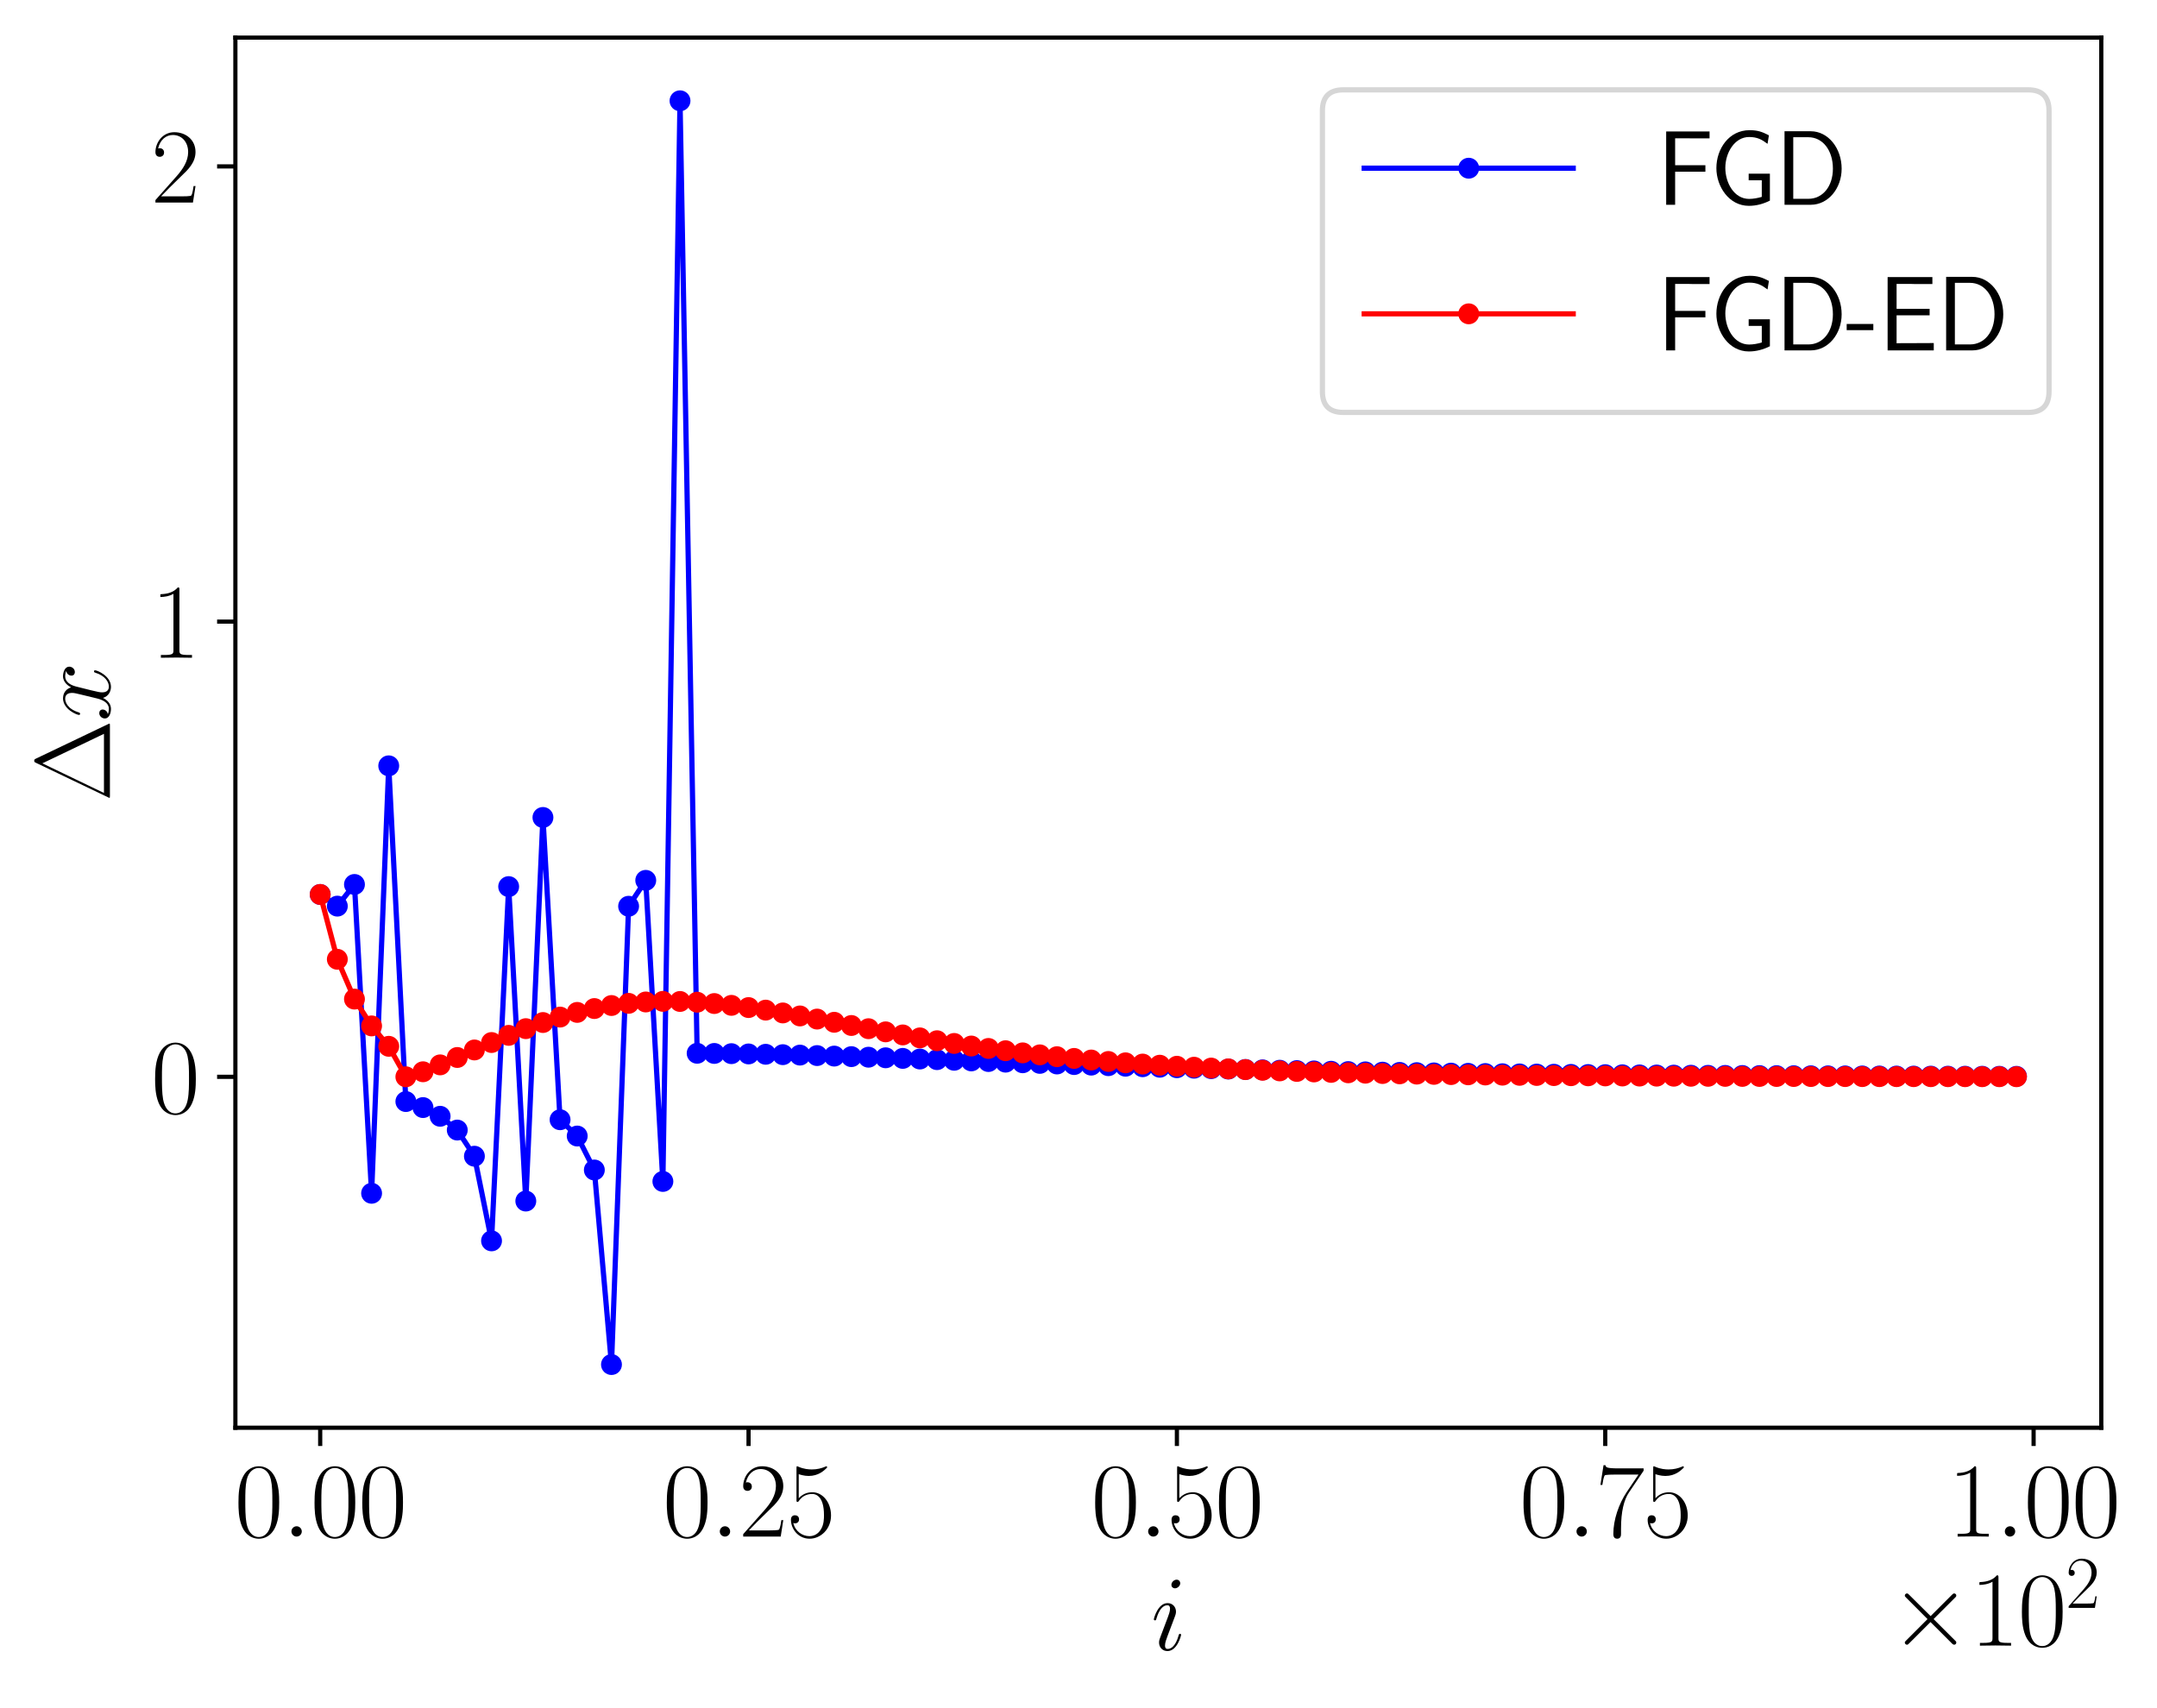 <?xml version="1.0" encoding="utf-8" standalone="no"?>
<!DOCTYPE svg PUBLIC "-//W3C//DTD SVG 1.1//EN"
  "http://www.w3.org/Graphics/SVG/1.1/DTD/svg11.dtd">
<svg xmlns:xlink="http://www.w3.org/1999/xlink" width="412.834pt" height="326.937pt" viewBox="0 0 412.834 326.937" xmlns="http://www.w3.org/2000/svg" version="1.1">
 <defs>
  <style type="text/css">*{stroke-linejoin: round; stroke-linecap: butt}</style>
 </defs>
 <g id="figure_1">
  <g id="patch_1">
   <path d="M 0 326.937 
L 412.834 326.937 
L 412.834 0 
L 0 0 
z
" style="fill: #ffffff"/>
  </g>
  <g id="axes_1">
   <g id="patch_2">
    <path d="M 45.051 273.312 
L 402.171 273.312 
L 402.171 7.2 
L 45.051 7.2 
z
" style="fill: #ffffff"/>
   </g>
   <g id="matplotlib.axis_1">
    <g id="xtick_1">
     <g id="line2d_1">
      <defs>
       <path id="m8a8b683973" d="M 0 0 
L 0 3.5 
" style="stroke: #000000; stroke-width: 0.8"/>
      </defs>
      <g>
       <use xlink:href="#m8a8b683973" x="61.283" y="273.312" style="stroke: #000000; stroke-width: 0.8"/>
      </g>
     </g>
     <g id="text_1">
      <!-- $\mathdefault{0.00}$ -->
      <g transform="translate(44.867 294.149) scale(0.2 -0.2)">
       <defs>
        <path id="CMR17-30" d="M 2688 2038 
C 2688 2430 2682 3099 2413 3613 
C 2176 4063 1798 4224 1466 4224 
C 1158 4224 768 4082 525 3620 
C 269 3137 243 2539 243 2038 
C 243 1671 250 1112 448 623 
C 723 -39 1216 -128 1466 -128 
C 1760 -128 2208 -7 2470 604 
C 2662 1048 2688 1568 2688 2038 
z
M 1466 -26 
C 1056 -26 813 328 723 816 
C 653 1196 653 1749 653 2109 
C 653 2604 653 3015 736 3407 
C 858 3954 1216 4121 1466 4121 
C 1728 4121 2067 3947 2189 3420 
C 2272 3054 2278 2623 2278 2109 
C 2278 1691 2278 1176 2202 797 
C 2067 96 1690 -26 1466 -26 
z
" transform="scale(0.016)"/>
        <path id="CMMI12-3a" d="M 1178 307 
C 1178 492 1024 620 870 620 
C 685 620 557 467 557 313 
C 557 128 710 0 864 0 
C 1050 0 1178 153 1178 307 
z
" transform="scale(0.016)"/>
       </defs>
       <use xlink:href="#CMR17-30" transform="scale(0.996)"/>
       <use xlink:href="#CMMI12-3a" transform="translate(45.69 0) scale(0.996)"/>
       <use xlink:href="#CMR17-30" transform="translate(72.788 0) scale(0.996)"/>
       <use xlink:href="#CMR17-30" transform="translate(118.478 0) scale(0.996)"/>
      </g>
     </g>
    </g>
    <g id="xtick_2">
     <g id="line2d_2">
      <g>
       <use xlink:href="#m8a8b683973" x="143.267" y="273.312" style="stroke: #000000; stroke-width: 0.8"/>
      </g>
     </g>
     <g id="text_2">
      <!-- $\mathdefault{0.25}$ -->
      <g transform="translate(126.85 294.149) scale(0.2 -0.2)">
       <defs>
        <path id="CMR17-32" d="M 2669 990 
L 2554 990 
C 2490 537 2438 460 2413 422 
C 2381 371 1920 371 1830 371 
L 602 371 
C 832 620 1280 1073 1824 1596 
C 2214 1966 2669 2400 2669 3033 
C 2669 3788 2067 4224 1395 4224 
C 691 4224 262 3603 262 3027 
C 262 2777 448 2745 525 2745 
C 589 2745 781 2783 781 3007 
C 781 3206 614 3264 525 3264 
C 486 3264 448 3257 422 3244 
C 544 3788 915 4057 1306 4057 
C 1862 4057 2227 3616 2227 3033 
C 2227 2477 1901 1998 1536 1583 
L 262 147 
L 262 0 
L 2515 0 
L 2669 990 
z
" transform="scale(0.016)"/>
        <path id="CMR17-35" d="M 730 3750 
C 794 3724 1056 3641 1325 3641 
C 1920 3641 2246 3961 2432 4140 
C 2432 4191 2432 4224 2394 4224 
C 2387 4224 2374 4224 2323 4198 
C 2099 4102 1837 4032 1517 4032 
C 1325 4032 1037 4055 723 4191 
C 653 4224 640 4224 634 4224 
C 602 4224 595 4217 595 4090 
L 595 2231 
C 595 2113 595 2080 659 2080 
C 691 2080 704 2093 736 2139 
C 941 2435 1222 2560 1542 2560 
C 1766 2560 2246 2415 2246 1293 
C 2246 1087 2246 716 2054 422 
C 1894 159 1645 25 1370 25 
C 947 25 518 319 403 812 
C 429 806 480 793 506 793 
C 589 793 749 838 749 1036 
C 749 1209 627 1280 506 1280 
C 358 1280 262 1190 262 1011 
C 262 454 704 -128 1382 -128 
C 2042 -128 2669 441 2669 1267 
C 2669 2054 2170 2662 1549 2662 
C 1222 2662 947 2540 730 2304 
L 730 3750 
z
" transform="scale(0.016)"/>
       </defs>
       <use xlink:href="#CMR17-30" transform="scale(0.996)"/>
       <use xlink:href="#CMMI12-3a" transform="translate(45.69 0) scale(0.996)"/>
       <use xlink:href="#CMR17-32" transform="translate(72.788 0) scale(0.996)"/>
       <use xlink:href="#CMR17-35" transform="translate(118.478 0) scale(0.996)"/>
      </g>
     </g>
    </g>
    <g id="xtick_3">
     <g id="line2d_3">
      <g>
       <use xlink:href="#m8a8b683973" x="225.25" y="273.312" style="stroke: #000000; stroke-width: 0.8"/>
      </g>
     </g>
     <g id="text_3">
      <!-- $\mathdefault{0.50}$ -->
      <g transform="translate(208.834 294.149) scale(0.2 -0.2)">
       <use xlink:href="#CMR17-30" transform="scale(0.996)"/>
       <use xlink:href="#CMMI12-3a" transform="translate(45.69 0) scale(0.996)"/>
       <use xlink:href="#CMR17-35" transform="translate(72.788 0) scale(0.996)"/>
       <use xlink:href="#CMR17-30" transform="translate(118.478 0) scale(0.996)"/>
      </g>
     </g>
    </g>
    <g id="xtick_4">
     <g id="line2d_4">
      <g>
       <use xlink:href="#m8a8b683973" x="307.234" y="273.312" style="stroke: #000000; stroke-width: 0.8"/>
      </g>
     </g>
     <g id="text_4">
      <!-- $\mathdefault{0.75}$ -->
      <g transform="translate(290.817 294.149) scale(0.2 -0.2)">
       <defs>
        <path id="CMR17-37" d="M 2886 3955 
L 2886 4096 
L 1382 4096 
C 634 4096 621 4166 595 4288 
L 480 4288 
L 294 3104 
L 410 3104 
C 429 3226 474 3552 550 3673 
C 589 3724 1062 3724 1171 3724 
L 2579 3724 
L 1869 2670 
C 1395 1961 1069 1003 1069 166 
C 1069 89 1069 -128 1299 -128 
C 1530 -128 1530 89 1530 172 
L 1530 466 
C 1530 1514 1709 2204 2003 2644 
L 2886 3955 
z
" transform="scale(0.016)"/>
       </defs>
       <use xlink:href="#CMR17-30" transform="scale(0.996)"/>
       <use xlink:href="#CMMI12-3a" transform="translate(45.69 0) scale(0.996)"/>
       <use xlink:href="#CMR17-37" transform="translate(72.788 0) scale(0.996)"/>
       <use xlink:href="#CMR17-35" transform="translate(118.478 0) scale(0.996)"/>
      </g>
     </g>
    </g>
    <g id="xtick_5">
     <g id="line2d_5">
      <g>
       <use xlink:href="#m8a8b683973" x="389.217" y="273.312" style="stroke: #000000; stroke-width: 0.8"/>
      </g>
     </g>
     <g id="text_5">
      <!-- $\mathdefault{1.00}$ -->
      <g transform="translate(372.8 294.149) scale(0.2 -0.2)">
       <defs>
        <path id="CMR17-31" d="M 1702 4083 
C 1702 4217 1696 4224 1606 4224 
C 1357 3927 979 3833 621 3820 
C 602 3820 570 3820 563 3808 
C 557 3795 557 3782 557 3648 
C 755 3648 1088 3686 1344 3839 
L 1344 467 
C 1344 243 1331 166 781 166 
L 589 166 
L 589 0 
C 896 6 1216 12 1523 12 
C 1830 12 2150 6 2458 0 
L 2458 166 
L 2266 166 
C 1715 166 1702 236 1702 467 
L 1702 4083 
z
" transform="scale(0.016)"/>
       </defs>
       <use xlink:href="#CMR17-31" transform="scale(0.996)"/>
       <use xlink:href="#CMMI12-3a" transform="translate(45.69 0) scale(0.996)"/>
       <use xlink:href="#CMR17-30" transform="translate(72.788 0) scale(0.996)"/>
       <use xlink:href="#CMR17-30" transform="translate(118.478 0) scale(0.996)"/>
      </g>
     </g>
    </g>
    <g id="text_6">
     <!-- $i$ -->
     <g transform="translate(220.283 315.862) scale(0.2 -0.2)">
      <defs>
       <path id="CMMI12-69" d="M 1811 913 
C 1811 945 1786 970 1747 970 
C 1690 970 1683 951 1651 842 
C 1485 261 1222 64 1011 64 
C 934 64 845 83 845 274 
C 845 447 922 638 992 830 
L 1440 2017 
C 1459 2068 1504 2183 1504 2305 
C 1504 2573 1312 2816 998 2816 
C 410 2816 173 1890 173 1838 
C 173 1813 198 1781 243 1781 
C 301 1781 307 1807 333 1896 
C 486 2432 730 2687 979 2687 
C 1037 2687 1146 2681 1146 2477 
C 1146 2311 1062 2100 1011 1960 
L 563 772 
C 525 670 486 568 486 453 
C 486 166 685 -64 992 -64 
C 1581 -64 1811 868 1811 913 
z
M 1760 4012 
C 1760 4108 1683 4224 1542 4224 
C 1395 4224 1229 4083 1229 3916 
C 1229 3756 1363 3705 1440 3705 
C 1613 3705 1760 3871 1760 4012 
z
" transform="scale(0.016)"/>
      </defs>
      <use xlink:href="#CMMI12-69" transform="scale(0.996)"/>
     </g>
    </g>
    <g id="text_7">
     <!-- $\times\mathdefault{10^{2}}\mathdefault{}$ -->
     <g transform="translate(361.569 315.029) scale(0.2 -0.2)">
      <defs>
       <path id="CMSY10-2" d="M 2490 1775 
L 1210 3046 
C 1133 3123 1120 3136 1069 3136 
C 1005 3136 941 3078 941 3008 
C 941 2963 954 2950 1024 2880 
L 2304 1596 
L 1024 313 
C 954 243 941 230 941 185 
C 941 115 1005 57 1069 57 
C 1120 57 1133 70 1210 147 
L 2483 1418 
L 3808 95 
C 3821 89 3866 57 3904 57 
C 3981 57 4032 115 4032 185 
C 4032 198 4032 223 4013 255 
C 4006 268 2989 1271 2669 1596 
L 3840 2765 
C 3872 2803 3968 2886 4000 2925 
C 4006 2937 4032 2963 4032 3008 
C 4032 3078 3981 3136 3904 3136 
C 3853 3136 3827 3110 3757 3040 
L 2490 1775 
z
" transform="scale(0.016)"/>
      </defs>
      <use xlink:href="#CMSY10-2" transform="scale(0.996)"/>
      <use xlink:href="#CMR17-31" transform="translate(77.487 0) scale(0.996)"/>
      <use xlink:href="#CMR17-30" transform="translate(123.178 0) scale(0.996)"/>
      <use xlink:href="#CMR17-32" transform="translate(168.868 36.154) scale(0.697)"/>
     </g>
    </g>
   </g>
   <g id="matplotlib.axis_2">
    <g id="ytick_1">
     <g id="line2d_6">
      <defs>
       <path id="mc34219c711" d="M 0 0 
L -3.5 0 
" style="stroke: #000000; stroke-width: 0.8"/>
      </defs>
      <g>
       <use xlink:href="#mc34219c711" x="45.051" y="206.135" style="stroke: #000000; stroke-width: 0.8"/>
      </g>
     </g>
     <g id="text_8">
      <!-- $\mathdefault{0}$ -->
      <g transform="translate(28.913 213.054) scale(0.2 -0.2)">
       <use xlink:href="#CMR17-30" transform="scale(0.996)"/>
      </g>
     </g>
    </g>
    <g id="ytick_2">
     <g id="line2d_7">
      <g>
       <use xlink:href="#mc34219c711" x="45.051" y="118.994" style="stroke: #000000; stroke-width: 0.8"/>
      </g>
     </g>
     <g id="text_9">
      <!-- $\mathdefault{1}$ -->
      <g transform="translate(28.913 125.913) scale(0.2 -0.2)">
       <use xlink:href="#CMR17-31" transform="scale(0.996)"/>
      </g>
     </g>
    </g>
    <g id="ytick_3">
     <g id="line2d_8">
      <g>
       <use xlink:href="#mc34219c711" x="45.051" y="31.853" style="stroke: #000000; stroke-width: 0.8"/>
      </g>
     </g>
     <g id="text_10">
      <!-- $\mathdefault{2}$ -->
      <g transform="translate(28.913 38.771) scale(0.2 -0.2)">
       <use xlink:href="#CMR17-32" transform="scale(0.996)"/>
      </g>
     </g>
    </g>
    <g id="text_11">
     <!-- $\Delta x$ -->
     <g transform="translate(21.037 153.491) rotate(-90) scale(0.2 -0.2)">
      <defs>
       <path id="CMR17-1" d="M 2598 4435 
C 2547 4544 2522 4544 2470 4544 
C 2394 4544 2387 4531 2342 4441 
L 269 108 
C 262 96 237 38 237 32 
C 237 6 243 0 358 0 
L 4576 0 
C 4691 0 4698 6 4698 32 
C 4698 38 4672 96 4666 108 
L 2598 4435 
z
M 2310 4056 
L 4083 358 
L 531 358 
L 2310 4056 
z
" transform="scale(0.016)"/>
       <path id="CMMI12-78" d="M 3034 2624 
C 2829 2585 2752 2431 2752 2310 
C 2752 2156 2874 2105 2963 2105 
C 3155 2105 3290 2271 3290 2444 
C 3290 2694 2982 2816 2714 2816 
C 2323 2816 2106 2451 2048 2329 
C 1901 2790 1504 2816 1389 2816 
C 736 2816 390 1993 390 1849 
C 390 1823 416 1790 461 1790 
C 512 1790 525 1829 538 1855 
C 755 2572 1184 2687 1370 2687 
C 1658 2687 1715 2438 1715 2284 
C 1715 2143 1677 1993 1600 1678 
L 1382 778 
C 1286 390 1101 64 762 64 
C 730 64 570 64 435 126 
C 666 166 717 358 717 435 
C 717 563 621 640 499 640 
C 346 640 179 505 179 300 
C 179 57 480 -64 755 -64 
C 1062 -64 1280 153 1414 415 
C 1517 64 1837 -64 2074 -64 
C 2726 -64 3072 751 3072 896 
C 3072 929 3046 955 3008 955 
C 2950 955 2944 922 2925 870 
C 2752 300 2381 64 2093 64 
C 1869 64 1747 204 1747 467 
C 1747 607 1773 712 1875 1146 
L 2099 2039 
C 2195 2425 2413 2687 2707 2687 
C 2720 2687 2899 2687 3034 2624 
z
" transform="scale(0.016)"/>
      </defs>
      <use xlink:href="#CMR17-1" transform="scale(0.996)"/>
      <use xlink:href="#CMMI12-78" transform="translate(76.92 0) scale(0.996)"/>
     </g>
    </g>
   </g>
   <g id="line2d_9">
    <path d="M 61.283 171.229 
L 64.563 173.462 
L 67.842 169.314 
L 71.121 228.431 
L 74.401 146.605 
L 77.68 210.87 
L 80.959 212.024 
L 84.239 213.69 
L 87.518 216.33 
L 90.798 221.335 
L 94.077 237.537 
L 97.356 169.724 
L 100.636 229.918 
L 103.915 156.488 
L 107.194 214.351 
L 110.474 217.472 
L 113.753 223.973 
L 117.032 261.216 
L 120.312 173.487 
L 123.591 168.528 
L 126.87 226.165 
L 130.15 19.296 
L 133.429 201.63 
L 136.708 201.661 
L 139.988 201.703 
L 143.267 201.757 
L 146.546 201.822 
L 149.826 201.896 
L 153.105 201.98 
L 156.384 202.071 
L 159.664 202.169 
L 162.943 202.273 
L 166.222 202.382 
L 169.502 202.494 
L 172.781 202.61 
L 176.06 202.728 
L 179.34 202.848 
L 182.619 202.969 
L 185.898 203.09 
L 189.178 203.21 
L 192.457 203.329 
L 195.736 203.447 
L 199.016 203.564 
L 202.295 203.678 
L 205.574 203.789 
L 208.854 203.898 
L 212.133 204.004 
L 215.412 204.107 
L 218.692 204.206 
L 221.971 204.302 
L 225.25 204.395 
L 228.53 204.484 
L 231.809 204.57 
L 235.088 204.652 
L 238.368 204.731 
L 241.647 204.806 
L 244.926 204.879 
L 248.206 204.947 
L 251.485 205.013 
L 254.764 205.075 
L 258.044 205.135 
L 261.323 205.191 
L 264.602 205.245 
L 267.882 205.295 
L 271.161 205.344 
L 274.44 205.389 
L 277.72 205.432 
L 280.999 205.473 
L 284.278 205.512 
L 287.558 205.549 
L 290.837 205.583 
L 294.117 205.616 
L 297.396 205.647 
L 300.675 205.676 
L 303.955 205.703 
L 307.234 205.729 
L 310.513 205.753 
L 313.793 205.776 
L 317.072 205.798 
L 320.351 205.818 
L 323.631 205.838 
L 326.91 205.856 
L 330.189 205.873 
L 333.469 205.889 
L 336.748 205.904 
L 340.027 205.918 
L 343.307 205.931 
L 346.586 205.944 
L 349.865 205.955 
L 353.145 205.966 
L 356.424 205.977 
L 359.703 205.986 
L 362.983 205.996 
L 366.262 206.004 
L 369.541 206.012 
L 372.821 206.02 
L 376.1 206.027 
L 379.379 206.034 
L 382.659 206.04 
L 385.938 206.046 
" clip-path="url(#p9bdf4168a0)" style="fill: none; stroke: #0000ff; stroke-linecap: square"/>
    <defs>
     <path id="m023a7964a8" d="M 0 1.5 
C 0.398 1.5 0.779 1.342 1.061 1.061 
C 1.342 0.779 1.5 0.398 1.5 0 
C 1.5 -0.398 1.342 -0.779 1.061 -1.061 
C 0.779 -1.342 0.398 -1.5 0 -1.5 
C -0.398 -1.5 -0.779 -1.342 -1.061 -1.061 
C -1.342 -0.779 -1.5 -0.398 -1.5 0 
C -1.5 0.398 -1.342 0.779 -1.061 1.061 
C -0.779 1.342 -0.398 1.5 0 1.5 
z
" style="stroke: #0000ff"/>
    </defs>
    <g clip-path="url(#p9bdf4168a0)">
     <use xlink:href="#m023a7964a8" x="61.283" y="171.229" style="fill: #0000ff; stroke: #0000ff"/>
     <use xlink:href="#m023a7964a8" x="64.563" y="173.462" style="fill: #0000ff; stroke: #0000ff"/>
     <use xlink:href="#m023a7964a8" x="67.842" y="169.314" style="fill: #0000ff; stroke: #0000ff"/>
     <use xlink:href="#m023a7964a8" x="71.121" y="228.431" style="fill: #0000ff; stroke: #0000ff"/>
     <use xlink:href="#m023a7964a8" x="74.401" y="146.605" style="fill: #0000ff; stroke: #0000ff"/>
     <use xlink:href="#m023a7964a8" x="77.68" y="210.87" style="fill: #0000ff; stroke: #0000ff"/>
     <use xlink:href="#m023a7964a8" x="80.959" y="212.024" style="fill: #0000ff; stroke: #0000ff"/>
     <use xlink:href="#m023a7964a8" x="84.239" y="213.69" style="fill: #0000ff; stroke: #0000ff"/>
     <use xlink:href="#m023a7964a8" x="87.518" y="216.33" style="fill: #0000ff; stroke: #0000ff"/>
     <use xlink:href="#m023a7964a8" x="90.798" y="221.335" style="fill: #0000ff; stroke: #0000ff"/>
     <use xlink:href="#m023a7964a8" x="94.077" y="237.537" style="fill: #0000ff; stroke: #0000ff"/>
     <use xlink:href="#m023a7964a8" x="97.356" y="169.724" style="fill: #0000ff; stroke: #0000ff"/>
     <use xlink:href="#m023a7964a8" x="100.636" y="229.918" style="fill: #0000ff; stroke: #0000ff"/>
     <use xlink:href="#m023a7964a8" x="103.915" y="156.488" style="fill: #0000ff; stroke: #0000ff"/>
     <use xlink:href="#m023a7964a8" x="107.194" y="214.351" style="fill: #0000ff; stroke: #0000ff"/>
     <use xlink:href="#m023a7964a8" x="110.474" y="217.472" style="fill: #0000ff; stroke: #0000ff"/>
     <use xlink:href="#m023a7964a8" x="113.753" y="223.973" style="fill: #0000ff; stroke: #0000ff"/>
     <use xlink:href="#m023a7964a8" x="117.032" y="261.216" style="fill: #0000ff; stroke: #0000ff"/>
     <use xlink:href="#m023a7964a8" x="120.312" y="173.487" style="fill: #0000ff; stroke: #0000ff"/>
     <use xlink:href="#m023a7964a8" x="123.591" y="168.528" style="fill: #0000ff; stroke: #0000ff"/>
     <use xlink:href="#m023a7964a8" x="126.87" y="226.165" style="fill: #0000ff; stroke: #0000ff"/>
     <use xlink:href="#m023a7964a8" x="130.15" y="19.296" style="fill: #0000ff; stroke: #0000ff"/>
     <use xlink:href="#m023a7964a8" x="133.429" y="201.63" style="fill: #0000ff; stroke: #0000ff"/>
     <use xlink:href="#m023a7964a8" x="136.708" y="201.661" style="fill: #0000ff; stroke: #0000ff"/>
     <use xlink:href="#m023a7964a8" x="139.988" y="201.703" style="fill: #0000ff; stroke: #0000ff"/>
     <use xlink:href="#m023a7964a8" x="143.267" y="201.757" style="fill: #0000ff; stroke: #0000ff"/>
     <use xlink:href="#m023a7964a8" x="146.546" y="201.822" style="fill: #0000ff; stroke: #0000ff"/>
     <use xlink:href="#m023a7964a8" x="149.826" y="201.896" style="fill: #0000ff; stroke: #0000ff"/>
     <use xlink:href="#m023a7964a8" x="153.105" y="201.98" style="fill: #0000ff; stroke: #0000ff"/>
     <use xlink:href="#m023a7964a8" x="156.384" y="202.071" style="fill: #0000ff; stroke: #0000ff"/>
     <use xlink:href="#m023a7964a8" x="159.664" y="202.169" style="fill: #0000ff; stroke: #0000ff"/>
     <use xlink:href="#m023a7964a8" x="162.943" y="202.273" style="fill: #0000ff; stroke: #0000ff"/>
     <use xlink:href="#m023a7964a8" x="166.222" y="202.382" style="fill: #0000ff; stroke: #0000ff"/>
     <use xlink:href="#m023a7964a8" x="169.502" y="202.494" style="fill: #0000ff; stroke: #0000ff"/>
     <use xlink:href="#m023a7964a8" x="172.781" y="202.61" style="fill: #0000ff; stroke: #0000ff"/>
     <use xlink:href="#m023a7964a8" x="176.06" y="202.728" style="fill: #0000ff; stroke: #0000ff"/>
     <use xlink:href="#m023a7964a8" x="179.34" y="202.848" style="fill: #0000ff; stroke: #0000ff"/>
     <use xlink:href="#m023a7964a8" x="182.619" y="202.969" style="fill: #0000ff; stroke: #0000ff"/>
     <use xlink:href="#m023a7964a8" x="185.898" y="203.09" style="fill: #0000ff; stroke: #0000ff"/>
     <use xlink:href="#m023a7964a8" x="189.178" y="203.21" style="fill: #0000ff; stroke: #0000ff"/>
     <use xlink:href="#m023a7964a8" x="192.457" y="203.329" style="fill: #0000ff; stroke: #0000ff"/>
     <use xlink:href="#m023a7964a8" x="195.736" y="203.447" style="fill: #0000ff; stroke: #0000ff"/>
     <use xlink:href="#m023a7964a8" x="199.016" y="203.564" style="fill: #0000ff; stroke: #0000ff"/>
     <use xlink:href="#m023a7964a8" x="202.295" y="203.678" style="fill: #0000ff; stroke: #0000ff"/>
     <use xlink:href="#m023a7964a8" x="205.574" y="203.789" style="fill: #0000ff; stroke: #0000ff"/>
     <use xlink:href="#m023a7964a8" x="208.854" y="203.898" style="fill: #0000ff; stroke: #0000ff"/>
     <use xlink:href="#m023a7964a8" x="212.133" y="204.004" style="fill: #0000ff; stroke: #0000ff"/>
     <use xlink:href="#m023a7964a8" x="215.412" y="204.107" style="fill: #0000ff; stroke: #0000ff"/>
     <use xlink:href="#m023a7964a8" x="218.692" y="204.206" style="fill: #0000ff; stroke: #0000ff"/>
     <use xlink:href="#m023a7964a8" x="221.971" y="204.302" style="fill: #0000ff; stroke: #0000ff"/>
     <use xlink:href="#m023a7964a8" x="225.25" y="204.395" style="fill: #0000ff; stroke: #0000ff"/>
     <use xlink:href="#m023a7964a8" x="228.53" y="204.484" style="fill: #0000ff; stroke: #0000ff"/>
     <use xlink:href="#m023a7964a8" x="231.809" y="204.57" style="fill: #0000ff; stroke: #0000ff"/>
     <use xlink:href="#m023a7964a8" x="235.088" y="204.652" style="fill: #0000ff; stroke: #0000ff"/>
     <use xlink:href="#m023a7964a8" x="238.368" y="204.731" style="fill: #0000ff; stroke: #0000ff"/>
     <use xlink:href="#m023a7964a8" x="241.647" y="204.806" style="fill: #0000ff; stroke: #0000ff"/>
     <use xlink:href="#m023a7964a8" x="244.926" y="204.879" style="fill: #0000ff; stroke: #0000ff"/>
     <use xlink:href="#m023a7964a8" x="248.206" y="204.947" style="fill: #0000ff; stroke: #0000ff"/>
     <use xlink:href="#m023a7964a8" x="251.485" y="205.013" style="fill: #0000ff; stroke: #0000ff"/>
     <use xlink:href="#m023a7964a8" x="254.764" y="205.075" style="fill: #0000ff; stroke: #0000ff"/>
     <use xlink:href="#m023a7964a8" x="258.044" y="205.135" style="fill: #0000ff; stroke: #0000ff"/>
     <use xlink:href="#m023a7964a8" x="261.323" y="205.191" style="fill: #0000ff; stroke: #0000ff"/>
     <use xlink:href="#m023a7964a8" x="264.602" y="205.245" style="fill: #0000ff; stroke: #0000ff"/>
     <use xlink:href="#m023a7964a8" x="267.882" y="205.295" style="fill: #0000ff; stroke: #0000ff"/>
     <use xlink:href="#m023a7964a8" x="271.161" y="205.344" style="fill: #0000ff; stroke: #0000ff"/>
     <use xlink:href="#m023a7964a8" x="274.44" y="205.389" style="fill: #0000ff; stroke: #0000ff"/>
     <use xlink:href="#m023a7964a8" x="277.72" y="205.432" style="fill: #0000ff; stroke: #0000ff"/>
     <use xlink:href="#m023a7964a8" x="280.999" y="205.473" style="fill: #0000ff; stroke: #0000ff"/>
     <use xlink:href="#m023a7964a8" x="284.278" y="205.512" style="fill: #0000ff; stroke: #0000ff"/>
     <use xlink:href="#m023a7964a8" x="287.558" y="205.549" style="fill: #0000ff; stroke: #0000ff"/>
     <use xlink:href="#m023a7964a8" x="290.837" y="205.583" style="fill: #0000ff; stroke: #0000ff"/>
     <use xlink:href="#m023a7964a8" x="294.117" y="205.616" style="fill: #0000ff; stroke: #0000ff"/>
     <use xlink:href="#m023a7964a8" x="297.396" y="205.647" style="fill: #0000ff; stroke: #0000ff"/>
     <use xlink:href="#m023a7964a8" x="300.675" y="205.676" style="fill: #0000ff; stroke: #0000ff"/>
     <use xlink:href="#m023a7964a8" x="303.955" y="205.703" style="fill: #0000ff; stroke: #0000ff"/>
     <use xlink:href="#m023a7964a8" x="307.234" y="205.729" style="fill: #0000ff; stroke: #0000ff"/>
     <use xlink:href="#m023a7964a8" x="310.513" y="205.753" style="fill: #0000ff; stroke: #0000ff"/>
     <use xlink:href="#m023a7964a8" x="313.793" y="205.776" style="fill: #0000ff; stroke: #0000ff"/>
     <use xlink:href="#m023a7964a8" x="317.072" y="205.798" style="fill: #0000ff; stroke: #0000ff"/>
     <use xlink:href="#m023a7964a8" x="320.351" y="205.818" style="fill: #0000ff; stroke: #0000ff"/>
     <use xlink:href="#m023a7964a8" x="323.631" y="205.838" style="fill: #0000ff; stroke: #0000ff"/>
     <use xlink:href="#m023a7964a8" x="326.91" y="205.856" style="fill: #0000ff; stroke: #0000ff"/>
     <use xlink:href="#m023a7964a8" x="330.189" y="205.873" style="fill: #0000ff; stroke: #0000ff"/>
     <use xlink:href="#m023a7964a8" x="333.469" y="205.889" style="fill: #0000ff; stroke: #0000ff"/>
     <use xlink:href="#m023a7964a8" x="336.748" y="205.904" style="fill: #0000ff; stroke: #0000ff"/>
     <use xlink:href="#m023a7964a8" x="340.027" y="205.918" style="fill: #0000ff; stroke: #0000ff"/>
     <use xlink:href="#m023a7964a8" x="343.307" y="205.931" style="fill: #0000ff; stroke: #0000ff"/>
     <use xlink:href="#m023a7964a8" x="346.586" y="205.944" style="fill: #0000ff; stroke: #0000ff"/>
     <use xlink:href="#m023a7964a8" x="349.865" y="205.955" style="fill: #0000ff; stroke: #0000ff"/>
     <use xlink:href="#m023a7964a8" x="353.145" y="205.966" style="fill: #0000ff; stroke: #0000ff"/>
     <use xlink:href="#m023a7964a8" x="356.424" y="205.977" style="fill: #0000ff; stroke: #0000ff"/>
     <use xlink:href="#m023a7964a8" x="359.703" y="205.986" style="fill: #0000ff; stroke: #0000ff"/>
     <use xlink:href="#m023a7964a8" x="362.983" y="205.996" style="fill: #0000ff; stroke: #0000ff"/>
     <use xlink:href="#m023a7964a8" x="366.262" y="206.004" style="fill: #0000ff; stroke: #0000ff"/>
     <use xlink:href="#m023a7964a8" x="369.541" y="206.012" style="fill: #0000ff; stroke: #0000ff"/>
     <use xlink:href="#m023a7964a8" x="372.821" y="206.02" style="fill: #0000ff; stroke: #0000ff"/>
     <use xlink:href="#m023a7964a8" x="376.1" y="206.027" style="fill: #0000ff; stroke: #0000ff"/>
     <use xlink:href="#m023a7964a8" x="379.379" y="206.034" style="fill: #0000ff; stroke: #0000ff"/>
     <use xlink:href="#m023a7964a8" x="382.659" y="206.04" style="fill: #0000ff; stroke: #0000ff"/>
     <use xlink:href="#m023a7964a8" x="385.938" y="206.046" style="fill: #0000ff; stroke: #0000ff"/>
    </g>
   </g>
   <g id="line2d_10">
    <path d="M 61.283 171.229 
L 64.563 183.636 
L 67.842 191.256 
L 71.121 196.39 
L 74.401 200.296 
L 77.68 206.132 
L 80.959 205.17 
L 84.239 203.85 
L 87.518 202.436 
L 90.798 200.996 
L 94.077 199.572 
L 97.356 198.201 
L 100.636 196.916 
L 103.915 195.743 
L 107.194 194.701 
L 110.474 193.806 
L 113.753 193.068 
L 117.032 192.489 
L 120.312 192.071 
L 123.591 191.808 
L 126.87 191.692 
L 130.15 191.712 
L 133.429 191.856 
L 136.708 192.109 
L 139.988 192.456 
L 143.267 192.881 
L 146.546 193.37 
L 149.826 193.909 
L 153.105 194.484 
L 156.384 195.083 
L 159.664 195.695 
L 162.943 196.312 
L 166.222 196.926 
L 169.502 197.529 
L 172.781 198.116 
L 176.06 198.684 
L 179.34 199.229 
L 182.619 199.748 
L 185.898 200.241 
L 189.178 200.705 
L 192.457 201.142 
L 195.736 201.551 
L 199.016 201.932 
L 202.295 202.286 
L 205.574 202.615 
L 208.854 202.919 
L 212.133 203.2 
L 215.412 203.458 
L 218.692 203.696 
L 221.971 203.914 
L 225.25 204.114 
L 228.53 204.297 
L 231.809 204.465 
L 235.088 204.618 
L 238.368 204.757 
L 241.647 204.884 
L 244.926 205 
L 248.206 205.106 
L 251.485 205.202 
L 254.764 205.289 
L 258.044 205.368 
L 261.323 205.44 
L 264.602 205.506 
L 267.882 205.565 
L 271.161 205.619 
L 274.44 205.668 
L 277.72 205.712 
L 280.999 205.752 
L 284.278 205.788 
L 287.558 205.821 
L 290.837 205.851 
L 294.117 205.878 
L 297.396 205.903 
L 300.675 205.925 
L 303.955 205.945 
L 307.234 205.963 
L 310.513 205.979 
L 313.793 205.994 
L 317.072 206.008 
L 320.351 206.02 
L 323.631 206.031 
L 326.91 206.041 
L 330.189 206.05 
L 333.469 206.058 
L 336.748 206.066 
L 340.027 206.072 
L 343.307 206.078 
L 346.586 206.084 
L 349.865 206.089 
L 353.145 206.093 
L 356.424 206.097 
L 359.703 206.101 
L 362.983 206.104 
L 366.262 206.107 
L 369.541 206.11 
L 372.821 206.112 
L 376.1 206.115 
L 379.379 206.117 
L 382.659 206.118 
L 385.938 206.12 
" clip-path="url(#p9bdf4168a0)" style="fill: none; stroke: #ff0000; stroke-linecap: square"/>
    <defs>
     <path id="m1b9486e712" d="M 0 1.5 
C 0.398 1.5 0.779 1.342 1.061 1.061 
C 1.342 0.779 1.5 0.398 1.5 0 
C 1.5 -0.398 1.342 -0.779 1.061 -1.061 
C 0.779 -1.342 0.398 -1.5 0 -1.5 
C -0.398 -1.5 -0.779 -1.342 -1.061 -1.061 
C -1.342 -0.779 -1.5 -0.398 -1.5 0 
C -1.5 0.398 -1.342 0.779 -1.061 1.061 
C -0.779 1.342 -0.398 1.5 0 1.5 
z
" style="stroke: #ff0000"/>
    </defs>
    <g clip-path="url(#p9bdf4168a0)">
     <use xlink:href="#m1b9486e712" x="61.283" y="171.229" style="fill: #ff0000; stroke: #ff0000"/>
     <use xlink:href="#m1b9486e712" x="64.563" y="183.636" style="fill: #ff0000; stroke: #ff0000"/>
     <use xlink:href="#m1b9486e712" x="67.842" y="191.256" style="fill: #ff0000; stroke: #ff0000"/>
     <use xlink:href="#m1b9486e712" x="71.121" y="196.39" style="fill: #ff0000; stroke: #ff0000"/>
     <use xlink:href="#m1b9486e712" x="74.401" y="200.296" style="fill: #ff0000; stroke: #ff0000"/>
     <use xlink:href="#m1b9486e712" x="77.68" y="206.132" style="fill: #ff0000; stroke: #ff0000"/>
     <use xlink:href="#m1b9486e712" x="80.959" y="205.17" style="fill: #ff0000; stroke: #ff0000"/>
     <use xlink:href="#m1b9486e712" x="84.239" y="203.85" style="fill: #ff0000; stroke: #ff0000"/>
     <use xlink:href="#m1b9486e712" x="87.518" y="202.436" style="fill: #ff0000; stroke: #ff0000"/>
     <use xlink:href="#m1b9486e712" x="90.798" y="200.996" style="fill: #ff0000; stroke: #ff0000"/>
     <use xlink:href="#m1b9486e712" x="94.077" y="199.572" style="fill: #ff0000; stroke: #ff0000"/>
     <use xlink:href="#m1b9486e712" x="97.356" y="198.201" style="fill: #ff0000; stroke: #ff0000"/>
     <use xlink:href="#m1b9486e712" x="100.636" y="196.916" style="fill: #ff0000; stroke: #ff0000"/>
     <use xlink:href="#m1b9486e712" x="103.915" y="195.743" style="fill: #ff0000; stroke: #ff0000"/>
     <use xlink:href="#m1b9486e712" x="107.194" y="194.701" style="fill: #ff0000; stroke: #ff0000"/>
     <use xlink:href="#m1b9486e712" x="110.474" y="193.806" style="fill: #ff0000; stroke: #ff0000"/>
     <use xlink:href="#m1b9486e712" x="113.753" y="193.068" style="fill: #ff0000; stroke: #ff0000"/>
     <use xlink:href="#m1b9486e712" x="117.032" y="192.489" style="fill: #ff0000; stroke: #ff0000"/>
     <use xlink:href="#m1b9486e712" x="120.312" y="192.071" style="fill: #ff0000; stroke: #ff0000"/>
     <use xlink:href="#m1b9486e712" x="123.591" y="191.808" style="fill: #ff0000; stroke: #ff0000"/>
     <use xlink:href="#m1b9486e712" x="126.87" y="191.692" style="fill: #ff0000; stroke: #ff0000"/>
     <use xlink:href="#m1b9486e712" x="130.15" y="191.712" style="fill: #ff0000; stroke: #ff0000"/>
     <use xlink:href="#m1b9486e712" x="133.429" y="191.856" style="fill: #ff0000; stroke: #ff0000"/>
     <use xlink:href="#m1b9486e712" x="136.708" y="192.109" style="fill: #ff0000; stroke: #ff0000"/>
     <use xlink:href="#m1b9486e712" x="139.988" y="192.456" style="fill: #ff0000; stroke: #ff0000"/>
     <use xlink:href="#m1b9486e712" x="143.267" y="192.881" style="fill: #ff0000; stroke: #ff0000"/>
     <use xlink:href="#m1b9486e712" x="146.546" y="193.37" style="fill: #ff0000; stroke: #ff0000"/>
     <use xlink:href="#m1b9486e712" x="149.826" y="193.909" style="fill: #ff0000; stroke: #ff0000"/>
     <use xlink:href="#m1b9486e712" x="153.105" y="194.484" style="fill: #ff0000; stroke: #ff0000"/>
     <use xlink:href="#m1b9486e712" x="156.384" y="195.083" style="fill: #ff0000; stroke: #ff0000"/>
     <use xlink:href="#m1b9486e712" x="159.664" y="195.695" style="fill: #ff0000; stroke: #ff0000"/>
     <use xlink:href="#m1b9486e712" x="162.943" y="196.312" style="fill: #ff0000; stroke: #ff0000"/>
     <use xlink:href="#m1b9486e712" x="166.222" y="196.926" style="fill: #ff0000; stroke: #ff0000"/>
     <use xlink:href="#m1b9486e712" x="169.502" y="197.529" style="fill: #ff0000; stroke: #ff0000"/>
     <use xlink:href="#m1b9486e712" x="172.781" y="198.116" style="fill: #ff0000; stroke: #ff0000"/>
     <use xlink:href="#m1b9486e712" x="176.06" y="198.684" style="fill: #ff0000; stroke: #ff0000"/>
     <use xlink:href="#m1b9486e712" x="179.34" y="199.229" style="fill: #ff0000; stroke: #ff0000"/>
     <use xlink:href="#m1b9486e712" x="182.619" y="199.748" style="fill: #ff0000; stroke: #ff0000"/>
     <use xlink:href="#m1b9486e712" x="185.898" y="200.241" style="fill: #ff0000; stroke: #ff0000"/>
     <use xlink:href="#m1b9486e712" x="189.178" y="200.705" style="fill: #ff0000; stroke: #ff0000"/>
     <use xlink:href="#m1b9486e712" x="192.457" y="201.142" style="fill: #ff0000; stroke: #ff0000"/>
     <use xlink:href="#m1b9486e712" x="195.736" y="201.551" style="fill: #ff0000; stroke: #ff0000"/>
     <use xlink:href="#m1b9486e712" x="199.016" y="201.932" style="fill: #ff0000; stroke: #ff0000"/>
     <use xlink:href="#m1b9486e712" x="202.295" y="202.286" style="fill: #ff0000; stroke: #ff0000"/>
     <use xlink:href="#m1b9486e712" x="205.574" y="202.615" style="fill: #ff0000; stroke: #ff0000"/>
     <use xlink:href="#m1b9486e712" x="208.854" y="202.919" style="fill: #ff0000; stroke: #ff0000"/>
     <use xlink:href="#m1b9486e712" x="212.133" y="203.2" style="fill: #ff0000; stroke: #ff0000"/>
     <use xlink:href="#m1b9486e712" x="215.412" y="203.458" style="fill: #ff0000; stroke: #ff0000"/>
     <use xlink:href="#m1b9486e712" x="218.692" y="203.696" style="fill: #ff0000; stroke: #ff0000"/>
     <use xlink:href="#m1b9486e712" x="221.971" y="203.914" style="fill: #ff0000; stroke: #ff0000"/>
     <use xlink:href="#m1b9486e712" x="225.25" y="204.114" style="fill: #ff0000; stroke: #ff0000"/>
     <use xlink:href="#m1b9486e712" x="228.53" y="204.297" style="fill: #ff0000; stroke: #ff0000"/>
     <use xlink:href="#m1b9486e712" x="231.809" y="204.465" style="fill: #ff0000; stroke: #ff0000"/>
     <use xlink:href="#m1b9486e712" x="235.088" y="204.618" style="fill: #ff0000; stroke: #ff0000"/>
     <use xlink:href="#m1b9486e712" x="238.368" y="204.757" style="fill: #ff0000; stroke: #ff0000"/>
     <use xlink:href="#m1b9486e712" x="241.647" y="204.884" style="fill: #ff0000; stroke: #ff0000"/>
     <use xlink:href="#m1b9486e712" x="244.926" y="205" style="fill: #ff0000; stroke: #ff0000"/>
     <use xlink:href="#m1b9486e712" x="248.206" y="205.106" style="fill: #ff0000; stroke: #ff0000"/>
     <use xlink:href="#m1b9486e712" x="251.485" y="205.202" style="fill: #ff0000; stroke: #ff0000"/>
     <use xlink:href="#m1b9486e712" x="254.764" y="205.289" style="fill: #ff0000; stroke: #ff0000"/>
     <use xlink:href="#m1b9486e712" x="258.044" y="205.368" style="fill: #ff0000; stroke: #ff0000"/>
     <use xlink:href="#m1b9486e712" x="261.323" y="205.44" style="fill: #ff0000; stroke: #ff0000"/>
     <use xlink:href="#m1b9486e712" x="264.602" y="205.506" style="fill: #ff0000; stroke: #ff0000"/>
     <use xlink:href="#m1b9486e712" x="267.882" y="205.565" style="fill: #ff0000; stroke: #ff0000"/>
     <use xlink:href="#m1b9486e712" x="271.161" y="205.619" style="fill: #ff0000; stroke: #ff0000"/>
     <use xlink:href="#m1b9486e712" x="274.44" y="205.668" style="fill: #ff0000; stroke: #ff0000"/>
     <use xlink:href="#m1b9486e712" x="277.72" y="205.712" style="fill: #ff0000; stroke: #ff0000"/>
     <use xlink:href="#m1b9486e712" x="280.999" y="205.752" style="fill: #ff0000; stroke: #ff0000"/>
     <use xlink:href="#m1b9486e712" x="284.278" y="205.788" style="fill: #ff0000; stroke: #ff0000"/>
     <use xlink:href="#m1b9486e712" x="287.558" y="205.821" style="fill: #ff0000; stroke: #ff0000"/>
     <use xlink:href="#m1b9486e712" x="290.837" y="205.851" style="fill: #ff0000; stroke: #ff0000"/>
     <use xlink:href="#m1b9486e712" x="294.117" y="205.878" style="fill: #ff0000; stroke: #ff0000"/>
     <use xlink:href="#m1b9486e712" x="297.396" y="205.903" style="fill: #ff0000; stroke: #ff0000"/>
     <use xlink:href="#m1b9486e712" x="300.675" y="205.925" style="fill: #ff0000; stroke: #ff0000"/>
     <use xlink:href="#m1b9486e712" x="303.955" y="205.945" style="fill: #ff0000; stroke: #ff0000"/>
     <use xlink:href="#m1b9486e712" x="307.234" y="205.963" style="fill: #ff0000; stroke: #ff0000"/>
     <use xlink:href="#m1b9486e712" x="310.513" y="205.979" style="fill: #ff0000; stroke: #ff0000"/>
     <use xlink:href="#m1b9486e712" x="313.793" y="205.994" style="fill: #ff0000; stroke: #ff0000"/>
     <use xlink:href="#m1b9486e712" x="317.072" y="206.008" style="fill: #ff0000; stroke: #ff0000"/>
     <use xlink:href="#m1b9486e712" x="320.351" y="206.02" style="fill: #ff0000; stroke: #ff0000"/>
     <use xlink:href="#m1b9486e712" x="323.631" y="206.031" style="fill: #ff0000; stroke: #ff0000"/>
     <use xlink:href="#m1b9486e712" x="326.91" y="206.041" style="fill: #ff0000; stroke: #ff0000"/>
     <use xlink:href="#m1b9486e712" x="330.189" y="206.05" style="fill: #ff0000; stroke: #ff0000"/>
     <use xlink:href="#m1b9486e712" x="333.469" y="206.058" style="fill: #ff0000; stroke: #ff0000"/>
     <use xlink:href="#m1b9486e712" x="336.748" y="206.066" style="fill: #ff0000; stroke: #ff0000"/>
     <use xlink:href="#m1b9486e712" x="340.027" y="206.072" style="fill: #ff0000; stroke: #ff0000"/>
     <use xlink:href="#m1b9486e712" x="343.307" y="206.078" style="fill: #ff0000; stroke: #ff0000"/>
     <use xlink:href="#m1b9486e712" x="346.586" y="206.084" style="fill: #ff0000; stroke: #ff0000"/>
     <use xlink:href="#m1b9486e712" x="349.865" y="206.089" style="fill: #ff0000; stroke: #ff0000"/>
     <use xlink:href="#m1b9486e712" x="353.145" y="206.093" style="fill: #ff0000; stroke: #ff0000"/>
     <use xlink:href="#m1b9486e712" x="356.424" y="206.097" style="fill: #ff0000; stroke: #ff0000"/>
     <use xlink:href="#m1b9486e712" x="359.703" y="206.101" style="fill: #ff0000; stroke: #ff0000"/>
     <use xlink:href="#m1b9486e712" x="362.983" y="206.104" style="fill: #ff0000; stroke: #ff0000"/>
     <use xlink:href="#m1b9486e712" x="366.262" y="206.107" style="fill: #ff0000; stroke: #ff0000"/>
     <use xlink:href="#m1b9486e712" x="369.541" y="206.11" style="fill: #ff0000; stroke: #ff0000"/>
     <use xlink:href="#m1b9486e712" x="372.821" y="206.112" style="fill: #ff0000; stroke: #ff0000"/>
     <use xlink:href="#m1b9486e712" x="376.1" y="206.115" style="fill: #ff0000; stroke: #ff0000"/>
     <use xlink:href="#m1b9486e712" x="379.379" y="206.117" style="fill: #ff0000; stroke: #ff0000"/>
     <use xlink:href="#m1b9486e712" x="382.659" y="206.118" style="fill: #ff0000; stroke: #ff0000"/>
     <use xlink:href="#m1b9486e712" x="385.938" y="206.12" style="fill: #ff0000; stroke: #ff0000"/>
    </g>
   </g>
   <g id="patch_3">
    <path d="M 45.051 273.312 
L 45.051 7.2 
" style="fill: none; stroke: #000000; stroke-width: 0.8; stroke-linejoin: miter; stroke-linecap: square"/>
   </g>
   <g id="patch_4">
    <path d="M 402.171 273.312 
L 402.171 7.2 
" style="fill: none; stroke: #000000; stroke-width: 0.8; stroke-linejoin: miter; stroke-linecap: square"/>
   </g>
   <g id="patch_5">
    <path d="M 45.051 273.312 
L 402.171 273.312 
" style="fill: none; stroke: #000000; stroke-width: 0.8; stroke-linejoin: miter; stroke-linecap: square"/>
   </g>
   <g id="patch_6">
    <path d="M 45.051 7.2 
L 402.171 7.2 
" style="fill: none; stroke: #000000; stroke-width: 0.8; stroke-linejoin: miter; stroke-linecap: square"/>
   </g>
   <g id="legend_1">
    <g id="patch_7">
     <path d="M 257.1 78.951 
L 388.171 78.951 
Q 392.171 78.951 392.171 74.951 
L 392.171 21.2 
Q 392.171 17.2 388.171 17.2 
L 257.1 17.2 
Q 253.1 17.2 253.1 21.2 
L 253.1 74.951 
Q 253.1 78.951 257.1 78.951 
z
" style="fill: #ffffff; opacity: 0.8; stroke: #cccccc; stroke-linejoin: miter"/>
    </g>
    <g id="line2d_11">
     <path d="M 261.1 32.2 
L 281.1 32.2 
L 301.1 32.2 
" style="fill: none; stroke: #0000ff; stroke-linecap: square"/>
     <g>
      <use xlink:href="#m023a7964a8" x="281.1" y="32.2" style="fill: #0000ff; stroke: #0000ff"/>
     </g>
    </g>
    <g id="text_12">
     <!-- FGD -->
     <g transform="translate(317.1 39.2) scale(0.2 -0.2)">
      <defs>
       <path id="CMSS17-46" d="M 2918 1984 
L 2918 2374 
L 1101 2374 
L 1101 3993 
L 1882 3993 
C 1958 3993 2035 3987 2112 3987 
L 3168 3987 
L 3168 4403 
L 563 4403 
L 563 0 
L 1101 0 
L 1101 1984 
L 2918 1984 
z
" transform="scale(0.016)"/>
       <path id="CMSS17-47" d="M 3610 1868 
L 2336 1868 
L 2336 1472 
L 3123 1472 
L 3123 473 
C 2874 403 2618 352 2362 352 
C 1466 352 934 1311 934 2220 
C 934 3123 1491 4070 2362 4070 
C 2854 4070 3130 3916 3469 3660 
L 3552 4172 
C 3130 4390 2867 4480 2387 4480 
C 1146 4480 397 3353 397 2201 
C 397 1100 1152 -64 2349 -64 
C 2797 -64 3213 51 3610 249 
L 3610 1868 
z
" transform="scale(0.016)"/>
       <path id="CMSS17-44" d="M 570 4416 
L 570 0 
L 2144 0 
C 3194 0 4000 981 4000 2169 
C 4000 3396 3194 4416 2144 4416 
L 570 4416 
z
M 1094 358 
L 1094 4057 
L 2003 4057 
C 2861 4057 3475 3275 3475 2169 
C 3475 1108 2867 358 2003 358 
L 1094 358 
z
" transform="scale(0.016)"/>
      </defs>
      <use xlink:href="#CMSS17-46" transform="scale(0.996)"/>
      <use xlink:href="#CMSS17-47" transform="translate(50.687 0) scale(0.996)"/>
      <use xlink:href="#CMSS17-44" transform="translate(113.145 0) scale(0.996)"/>
     </g>
    </g>
    <g id="line2d_12">
     <path d="M 261.1 60.076 
L 281.1 60.076 
L 301.1 60.076 
" style="fill: none; stroke: #ff0000; stroke-linecap: square"/>
     <g>
      <use xlink:href="#m1b9486e712" x="281.1" y="60.076" style="fill: #ff0000; stroke: #ff0000"/>
     </g>
    </g>
    <g id="text_13">
     <!-- FGD-ED -->
     <g transform="translate(317.1 67.076) scale(0.2 -0.2)">
      <defs>
       <path id="CMSS17-2d" d="M 1664 1216 
L 1664 1587 
L 64 1587 
L 64 1216 
L 1664 1216 
z
" transform="scale(0.016)"/>
       <path id="CMSS17-45" d="M 1958 435 
C 1446 435 1216 435 1101 428 
L 1101 2105 
L 3085 2105 
L 3085 2496 
L 1101 2496 
L 1101 3993 
L 1926 3993 
C 2003 3993 2080 3987 2157 3987 
L 3251 3987 
L 3251 4403 
L 563 4403 
L 563 0 
L 3334 0 
L 3334 441 
L 1958 435 
z
" transform="scale(0.016)"/>
      </defs>
      <use xlink:href="#CMSS17-46" transform="scale(0.996)"/>
      <use xlink:href="#CMSS17-47" transform="translate(50.687 0) scale(0.996)"/>
      <use xlink:href="#CMSS17-44" transform="translate(113.145 0) scale(0.996)"/>
      <use xlink:href="#CMSS17-2d" transform="translate(180.688 0) scale(0.996)"/>
      <use xlink:href="#CMSS17-45" transform="translate(211.917 0) scale(0.996)"/>
      <use xlink:href="#CMSS17-44" transform="translate(267.809 0) scale(0.996)"/>
     </g>
    </g>
   </g>
  </g>
 </g>
 <defs>
  <clipPath id="p9bdf4168a0">
   <rect x="45.051" y="7.2" width="357.12" height="266.112"/>
  </clipPath>
 </defs>
</svg>
